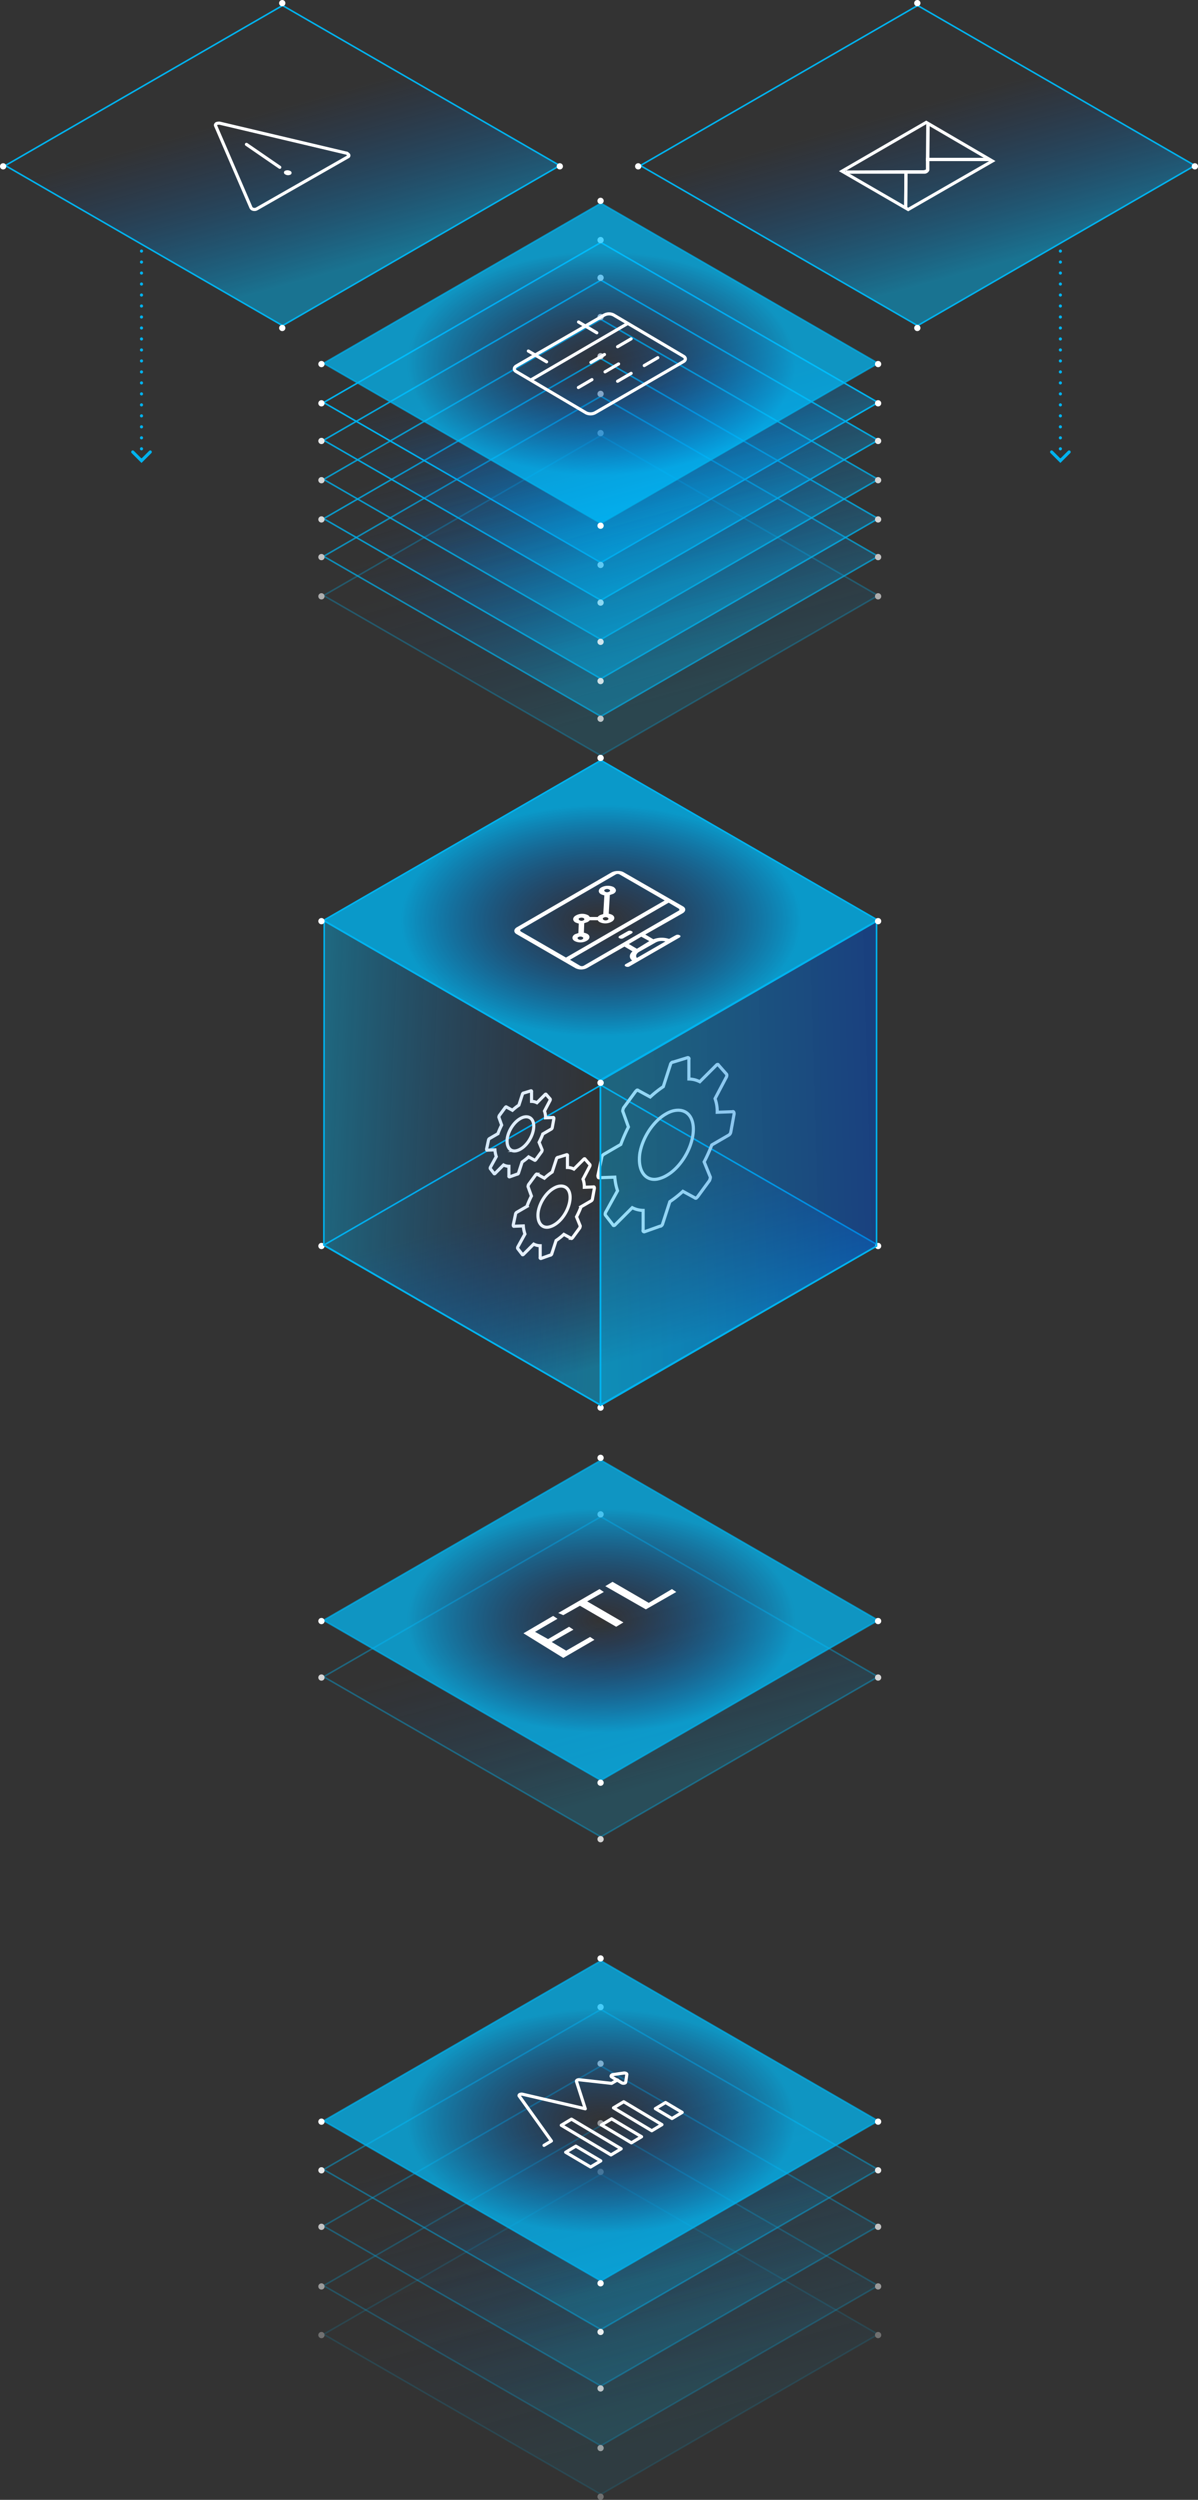 <svg xmlns="http://www.w3.org/2000/svg" xmlns:xlink="http://www.w3.org/1999/xlink" viewBox="0 0 764 1593"><rect x="0" y="0" width="764" height="1593" fill="#333333" stroke="none"/><defs><style>.a{opacity:0.6;}.b,.e,.i,.j,.l,.n,.o,.p{stroke:#00b3ef;}.b,.e,.g,.h,.l,.p{stroke-miterlimit:10;}.b,.r{opacity:0.5;}.b,.e{fill:url(#a);}.c{fill:#fff;}.d,.l{opacity:0.7;}.f{opacity:0.8;}.g,.h,.i,.j,.m{fill:none;stroke-width:2px;}.g,.h,.m{stroke:#fff;}.h,.i,.j,.m{stroke-linecap:round;}.h{stroke-linejoin:round;}.j{stroke-dasharray:0 7;}.k{opacity:0.9;}.l{fill:url(#i);}.n{fill:url(#k);}.o{fill:url(#l);}.p{fill:url(#m);}.q{opacity:0.3;}</style><linearGradient id="a" x1="0.528" y1="0.301" x2="0.747" y2="0.761" gradientUnits="objectBoundingBox"><stop offset="0" stop-color="#004dc9" stop-opacity="0"/><stop offset="1" stop-color="#00b3ef" stop-opacity="0.502"/></linearGradient><radialGradient id="i" cx="0.5" cy="0.5" r="0.606" gradientTransform="matrix(0.577, 0, 0, 0.577, 0.212, 0.212)" gradientUnits="objectBoundingBox"><stop offset="0" stop-color="#004dc9" stop-opacity="0"/><stop offset="1" stop-color="#00bfff"/></radialGradient><linearGradient id="k" x1="1" y1="0.5" x2="0" y2="0.429" gradientUnits="objectBoundingBox"><stop offset="0" stop-color="#004dc9" stop-opacity="0"/><stop offset="1" stop-color="#00b3ef" stop-opacity="0.4"/></linearGradient><linearGradient id="l" x1="1" y1="0.581" x2="0" y2="0.631" gradientUnits="objectBoundingBox"><stop offset="0" stop-color="#004dc9" stop-opacity="0.502"/><stop offset="1" stop-color="#00b3ef" stop-opacity="0.4"/></linearGradient><radialGradient id="m" cx="0.5" cy="0.5" r="0.627" gradientTransform="translate(0.212 0.212) scale(0.577)" gradientUnits="objectBoundingBox"><stop offset="0" stop-color="#004dc9" stop-opacity="0"/><stop offset="1" stop-color="#00b3ef" stop-opacity="0.8"/></radialGradient></defs><g transform="translate(-1078 -935)"><g class="a" transform="translate(968 -102)"><path class="b" d="M177.8,204.6,1,102.6,177.8.6l176.8,102Z" transform="translate(315.4 1313.9)"/><circle class="c" cx="2" cy="2" r="2" transform="translate(491 1518)"/><circle class="c" cx="2" cy="2" r="2" transform="translate(491 1311)"/><circle class="c" cx="2" cy="2" r="2" transform="translate(313 1415)"/><circle class="c" cx="2" cy="2" r="2" transform="translate(668 1415)"/></g><g class="d" transform="translate(968 -127)"><path class="e" d="M177.8,204.6,1,102.6,177.8.6l176.8,102Z" transform="translate(315.4 1313.9)"/><circle class="c" cx="2" cy="2" r="2" transform="translate(491 1518)"/><circle class="c" cx="2" cy="2" r="2" transform="translate(491 1311)"/><circle class="c" cx="2" cy="2" r="2" transform="translate(313 1415)"/><circle class="c" cx="2" cy="2" r="2" transform="translate(668 1415)"/></g><g class="f" transform="translate(968 -151)"><path class="e" d="M177.8,204.6,1,102.6,177.8.6l176.8,102Z" transform="translate(315.4 1313.9)"/><circle class="c" cx="2" cy="2" r="2" transform="translate(491 1518)"/><circle class="c" cx="2" cy="2" r="2" transform="translate(491 1311)"/><circle class="c" cx="2" cy="2" r="2" transform="translate(313 1415)"/><circle class="c" cx="2" cy="2" r="2" transform="translate(668 1415)"/></g><g transform="translate(765 -376)"><path class="e" d="M177.8,204.6,1,102.6,177.8.6l176.8,102Z" transform="translate(315.4 1313.9)"/><circle class="c" cx="2" cy="2" r="2" transform="translate(491 1518)"/><circle class="c" cx="2" cy="2" r="2" transform="translate(491 1311)"/><circle class="c" cx="2" cy="2" r="2" transform="translate(313 1415)"/><circle class="c" cx="2" cy="2" r="2" transform="translate(668 1415)"/></g><g transform="translate(1170 -376)"><path class="e" d="M177.8,204.6,1,102.6,177.8.6l176.8,102Z" transform="translate(315.4 1313.9)"/><circle class="c" cx="2" cy="2" r="2" transform="translate(491 1518)"/><circle class="c" cx="2" cy="2" r="2" transform="translate(491 1311)"/><circle class="c" cx="2" cy="2" r="2" transform="translate(313 1415)"/><circle class="c" cx="2" cy="2" r="2" transform="translate(668 1415)"/></g><g transform="translate(1614 1012.4)"><path class="g" d="M40.344,39.409l.2-23.209L2.2,16.4" transform="translate(1.222 15.884)"/><path class="g" d="M28.2,1.2,28,23.6H67.758" transform="translate(27.491 0.611)"/><path class="g" d="M2.2,31.573H52.049a2.372,2.372,0,0,0,2.422-1.413V23.7l.2-22.4" transform="translate(1.222 0.713)"/><path class="g" d="M74.784,12.3H35.026v6.458c-.2.807-1.009,1.211-2.422,1.413H21.3l-.2,23.007" transform="translate(20.466 11.913)"/><path class="g" d="M54.684.6,1,31.68,43.18,56.1,96.864,25.222Z"/></g><g transform="translate(1214.93 1012.993)"><g transform="translate(0.473 0.5)"><path class="g" d="M83.791,19.543,3.189.5A4.915,4.915,0,0,0,1.2.721C.754.943.311,1.607.532,2.05L23.118,54.308a2.191,2.191,0,0,0,1.55,1.107,2.961,2.961,0,0,0,1.993-.221L84.9,21.979h0a.923.923,0,0,0,0-1.771A1.218,1.218,0,0,0,83.791,19.543Z" transform="translate(-0.473 -0.5)"/><path class="h" d="M9.4,6.6,30.657,21.214" transform="translate(10.366 6.907)"/><path class="c" d="M20.864,14.369a1.255,1.255,0,0,0,0,2.214,3.436,3.436,0,0,0,3.543.221,1.255,1.255,0,0,0,0-2.214A3.961,3.961,0,0,0,20.864,14.369Z" transform="translate(23.481 15.967)"/></g></g><g transform="translate(495 -348)"><path class="i" d="M761.791,4107l-5.582,5.582L750.628,4107" transform="translate(-82.972 -2535.986)"/><path class="j" d="M762.237,4107V3970.42" transform="translate(-89 -2531)"/></g><g transform="translate(1081 -348)"><path class="i" d="M761.791,4107l-5.582,5.582L750.628,4107" transform="translate(-82.972 -2535.986)"/><path class="j" d="M762.237,4107V3970.42" transform="translate(-89 -2531)"/></g><g transform="translate(968 -225)"><path class="e" d="M177.8,204.6,1,102.6,177.8.6l176.8,102Z" transform="translate(315.4 1313.9)"/><circle class="c" cx="2" cy="2" r="2" transform="translate(491 1518)"/><circle class="c" cx="2" cy="2" r="2" transform="translate(491 1311)"/><circle class="c" cx="2" cy="2" r="2" transform="translate(313 1415)"/><circle class="c" cx="2" cy="2" r="2" transform="translate(668 1415)"/></g><g class="k" transform="translate(968 -201)"><path class="e" d="M177.8,204.6,1,102.6,177.8.6l176.8,102Z" transform="translate(315.4 1313.9)"/><circle class="c" cx="2" cy="2" r="2" transform="translate(491 1518)"/><circle class="c" cx="2" cy="2" r="2" transform="translate(491 1311)"/><circle class="c" cx="2" cy="2" r="2" transform="translate(313 1415)"/><circle class="c" cx="2" cy="2" r="2" transform="translate(668 1415)"/></g><g class="f" transform="translate(968 -176)"><path class="e" d="M177.8,204.6,1,102.6,177.8.6l176.8,102Z" transform="translate(315.4 1313.9)"/><circle class="c" cx="2" cy="2" r="2" transform="translate(491 1518)"/><circle class="c" cx="2" cy="2" r="2" transform="translate(491 1311)"/><circle class="c" cx="2" cy="2" r="2" transform="translate(313 1415)"/><circle class="c" cx="2" cy="2" r="2" transform="translate(668 1415)"/></g><g transform="translate(968 -250)"><path class="l" d="M177.8,204.6,1,102.6,177.8.6l176.8,102L253.308,161.038Z" transform="translate(315.4 1313.9)"/><circle class="c" cx="2" cy="2" r="2" transform="translate(491 1518)"/><circle class="c" cx="2" cy="2" r="2" transform="translate(491 1311)"/><circle class="c" cx="2" cy="2" r="2" transform="translate(313 1415)"/><circle class="c" cx="2" cy="2" r="2" transform="translate(668 1415)"/></g><g transform="translate(1002.536 -274.57)"><g transform="translate(402.942 1409.059)"><g transform="translate(0.522 0.511)"><path class="g" d="M12.563,27.518,1.892,33.684c-1.66.949-1.9,2.609-.237,3.557L46.237,63.563a6.35,6.35,0,0,0,6.166-.237l55.728-32.251c1.9-.949,1.9-2.609.237-3.557L63.786,1.2a6.35,6.35,0,0,0-6.166.237L46.949,7.6,44.577,9.021,14.935,26.1Z" transform="translate(-0.522 -0.511)"/></g><line class="g" x1="61.419" y2="35.808" transform="translate(11.378 6.65)"/><line class="h" x2="11.62" y2="6.877" transform="translate(9.481 24.198)"/><line class="h" x2="11.62" y2="6.877" transform="translate(41.494 5.701)"/></g><g transform="translate(19)"><path class="m" d="M8.637,30.773,0,35.808" transform="translate(433.32 1404.709)"/><path class="m" d="M8.637,30.773,0,35.808" transform="translate(450.32 1394.709)"/></g><g transform="translate(36 12)"><path class="m" d="M8.637,30.773,0,35.808" transform="translate(433.32 1404.709)"/><path class="m" d="M8.637,30.773,0,35.808" transform="translate(450.32 1394.709)"/></g><g transform="translate(11 16)"><path class="m" d="M8.637,30.773,0,35.808" transform="translate(433.32 1404.709)"/><path class="m" d="M8.637,30.773,0,35.808" transform="translate(450.32 1394.709)"/></g></g><g transform="translate(968 312)"><path class="e" d="M177.8,204.6,1,102.6,177.8.6l176.8,102Z" transform="translate(315.4 1313.9)"/><circle class="c" cx="2" cy="2" r="2" transform="translate(491 1518)"/><circle class="c" cx="2" cy="2" r="2" transform="translate(491 1311)"/><circle class="c" cx="2" cy="2" r="2" transform="translate(313 1415)"/><circle class="c" cx="2" cy="2" r="2" transform="translate(668 1415)"/></g><g transform="translate(979 -11)"><path class="g" d="M1.6,31.935a1.412,1.412,0,0,1,.687-1.03l5.322-3.09a53.047,53.047,0,0,1,2.4-5.494L8.3,17.515c-.172-.172,0-.687.172-1.2l3.777-5.15.343-.343a.322.322,0,0,1,.515,0l3.777,2.06A34.213,34.213,0,0,1,21,9.618l2.232-6.867a1.141,1.141,0,0,1,.687-.858h.172L28.554.519a.379.379,0,0,1,.515.515v6.18a7.814,7.814,0,0,1,3.433.858l4.978-4.979.343-.343c.172-.172.515-.172.515,0l2.575,2.918c.172.172.172.687-.172,1.2L37.31,13.394A11.853,11.853,0,0,1,38,17.686l4.807-.172c.343-.172.515.172.515.687l-1.03,5.665A1.412,1.412,0,0,1,41.6,24.9l-5.322,3.09a50.083,50.083,0,0,1-2.4,5.322l1.888,4.635c.172.172,0,.687-.172,1.2L31.816,44.3l-.343.343a.322.322,0,0,1-.515,0l-3.777-2.06a34.213,34.213,0,0,1-4.12,3.262l-2.232,6.867a1.141,1.141,0,0,1-.687.858h-.172l-4.807,1.717a.379.379,0,0,1-.515-.515v-6.18a7.814,7.814,0,0,1-3.433-.858l-5.15,5.15-.343.343c-.172.172-.515.172-.515,0l-2.4-3.09c-.172-.172-.172-.687.172-1.2L6.58,42.407a17.306,17.306,0,0,1-.858-4.292l-4.807.172C.572,38.459.4,38.115.4,37.6Zm18.541,6.524a9.2,9.2,0,0,0,1.888-.858c3.948-2.232,7.382-7.382,8.24-12.36,1.03-5.837-1.888-9.27-6.524-7.9a9.2,9.2,0,0,0-1.888.858c-3.948,2.232-7.382,7.382-8.24,12.36-.858,5.837,2.06,9.442,6.524,7.9Z" transform="translate(408.911 1640.625)"/><path class="g" d="M1.849,38.4a1.7,1.7,0,0,1,.828-1.242l6.416-3.725a63.948,63.948,0,0,1,2.9-6.622L9.92,21.017c-.207-.207,0-.828.207-1.449L14.68,13.36l.414-.414a.388.388,0,0,1,.621,0l4.553,2.483A41.244,41.244,0,0,1,25.234,11.5l2.69-8.278a1.375,1.375,0,0,1,.828-1.035h.207L34.34.528a.457.457,0,0,1,.621.621V8.6A9.42,9.42,0,0,1,39.1,9.634l6-6,.414-.414c.207-.207.621-.207.621,0l3.1,3.518c.207.207.207.828-.207,1.449L44.895,16.05a14.289,14.289,0,0,1,.828,5.174l5.795-.207c.414-.207.621.207.621.828L50.9,28.674a1.7,1.7,0,0,1-.828,1.242l-6.416,3.725a60.374,60.374,0,0,1-2.9,6.416l2.276,5.588c.207.207,0,.828-.207,1.449L38.272,53.3l-.414.414a.388.388,0,0,1-.621,0l-4.553-2.483a41.243,41.243,0,0,1-4.967,3.932l-2.69,8.278a1.375,1.375,0,0,1-.828,1.035h-.207L18.2,66.546a.457.457,0,0,1-.621-.621v-7.45a9.42,9.42,0,0,1-4.139-1.035L7.229,63.649l-.414.414c-.207.207-.621.207-.621,0L3.3,60.338c-.207-.207-.207-.828.207-1.449L7.85,51.025a20.863,20.863,0,0,1-1.035-5.174l-5.795.207C.607,46.265.4,45.851.4,45.23ZM24.2,46.265a11.091,11.091,0,0,0,2.276-1.035c4.76-2.69,8.9-8.9,9.934-14.9,1.242-7.036-2.276-11.175-7.864-9.52a11.091,11.091,0,0,0-2.276,1.035c-4.76,2.69-8.9,8.9-9.934,14.9-1.035,7.036,2.483,11.382,7.864,9.52Z" transform="translate(425.911 1681.352)"/><path class="g" d="M2.832,64.141a2.856,2.856,0,0,1,1.39-2.084L14.991,55.8a107.348,107.348,0,0,1,4.864-11.117l-3.474-9.727c-.347-.347,0-1.39.347-2.432L24.371,22.1l.695-.695a.651.651,0,0,1,1.042,0l7.643,4.169a69.236,69.236,0,0,1,8.338-6.6L46.6,5.082a2.308,2.308,0,0,1,1.39-1.737h.347L57.375.566a.768.768,0,0,1,1.042,1.042V14.115a15.814,15.814,0,0,1,6.948,1.737L75.44,5.777l.695-.695c.347-.347,1.042-.347,1.042,0l5.211,5.906c.347.347.347,1.39-.347,2.432l-6.948,13.2a23.987,23.987,0,0,1,1.39,8.685l9.727-.347c.695-.347,1.042.347,1.042,1.39L85.167,47.813a2.856,2.856,0,0,1-1.39,2.084l-10.77,6.253a101.349,101.349,0,0,1-4.864,10.77l3.821,9.38c.347.347,0,1.39-.347,2.432L63.975,89.154l-.695.695a.651.651,0,0,1-1.042,0L54.6,85.68a69.234,69.234,0,0,1-8.338,6.6l-4.516,13.9a2.308,2.308,0,0,1-1.39,1.737H40l-9.727,3.474a.768.768,0,0,1-1.042-1.042V97.839A15.814,15.814,0,0,1,22.287,96.1L11.864,106.525l-.695.695c-.347.347-1.042.347-1.042,0l-4.864-6.253c-.347-.347-.347-1.39.347-2.432l7.3-13.2a35.022,35.022,0,0,1-1.737-8.685L1.442,77C.747,77.343.4,76.648.4,75.605Zm37.52,13.2a18.618,18.618,0,0,0,3.821-1.737c7.99-4.516,14.938-14.938,16.675-25.013,2.084-11.812-3.821-18.76-13.2-15.981a18.619,18.619,0,0,0-3.821,1.737c-7.99,4.516-14.938,14.938-16.675,25.013-1.737,11.812,4.169,19.107,13.2,15.981Z" transform="translate(479.911 1619.472)"/></g><path class="n" d="M2314.759,4000.832l-.222,206.569,176.507,101.965-.183-206.922Z" transform="translate(-1030 -2479)"/><path class="o" d="M2666.012,4000.832v207.187l-176.117,101.272V4102.238Z" transform="translate(-1029 -2479)"/><g transform="translate(968 105)"><path class="p" d="M177.8,204.6,1,102.6,177.8.6l176.8,102Z" transform="translate(315.4 1313.9)"/><circle class="c" cx="2" cy="2" r="2" transform="translate(491 1518)"/><circle class="c" cx="2" cy="2" r="2" transform="translate(491 1311)"/><circle class="c" cx="2" cy="2" r="2" transform="translate(313 1415)"/><circle class="c" cx="2" cy="2" r="2" transform="translate(668 1415)"/></g><g class="f" transform="translate(968 587)"><path class="b" d="M177.8,204.6,1,102.6,177.8.6l176.8,102Z" transform="translate(315.4 1313.9)"/><circle class="c" cx="2" cy="2" r="2" transform="translate(491 1518)"/><circle class="c" cx="2" cy="2" r="2" transform="translate(491 1311)"/><circle class="c" cx="2" cy="2" r="2" transform="translate(313 1415)"/><circle class="c" cx="2" cy="2" r="2" transform="translate(668 1415)"/></g><g class="q" transform="translate(968 1006)"><path class="b" d="M177.8,204.6,1,102.6,177.8.6l176.8,102Z" transform="translate(315.4 1313.9)"/><circle class="c" cx="2" cy="2" r="2" transform="translate(491 1518)"/><circle class="c" cx="2" cy="2" r="2" transform="translate(491 1311)"/><circle class="c" cx="2" cy="2" r="2" transform="translate(313 1415)"/><circle class="c" cx="2" cy="2" r="2" transform="translate(668 1415)"/></g><g class="r" transform="translate(968 975)"><path class="b" d="M177.8,204.6,1,102.6,177.8.6l176.8,102Z" transform="translate(315.4 1313.9)"/><circle class="c" cx="2" cy="2" r="2" transform="translate(491 1518)"/><circle class="c" cx="2" cy="2" r="2" transform="translate(491 1311)"/><circle class="c" cx="2" cy="2" r="2" transform="translate(313 1415)"/><circle class="c" cx="2" cy="2" r="2" transform="translate(668 1415)"/></g><g class="d" transform="translate(968 937)"><path class="b" d="M177.8,204.6,1,102.6,177.8.6l176.8,102Z" transform="translate(315.4 1313.9)"/><circle class="c" cx="2" cy="2" r="2" transform="translate(491 1518)"/><circle class="c" cx="2" cy="2" r="2" transform="translate(491 1311)"/><circle class="c" cx="2" cy="2" r="2" transform="translate(313 1415)"/><circle class="c" cx="2" cy="2" r="2" transform="translate(668 1415)"/></g><g class="k" transform="translate(968 901)"><path class="b" d="M177.8,204.6,1,102.6,177.8.6l176.8,102Z" transform="translate(315.4 1313.9)"/><circle class="c" cx="2" cy="2" r="2" transform="translate(491 1518)"/><circle class="c" cx="2" cy="2" r="2" transform="translate(491 1311)"/><circle class="c" cx="2" cy="2" r="2" transform="translate(313 1415)"/><circle class="c" cx="2" cy="2" r="2" transform="translate(668 1415)"/></g><g transform="translate(968 551)"><path class="l" d="M177.8,204.6,1,102.6,177.8.6l176.8,102L253.308,161.038Z" transform="translate(315.4 1313.9)"/><circle class="c" cx="2" cy="2" r="2" transform="translate(491 1518)"/><circle class="c" cx="2" cy="2" r="2" transform="translate(491 1311)"/><circle class="c" cx="2" cy="2" r="2" transform="translate(313 1415)"/><circle class="c" cx="2" cy="2" r="2" transform="translate(668 1415)"/></g><g transform="translate(968 870)"><path class="l" d="M177.8,204.6,1,102.6,177.8.6l176.8,102L253.308,161.038Z" transform="translate(315.4 1313.9)"/><circle class="c" cx="2" cy="2" r="2" transform="translate(491 1518)"/><circle class="c" cx="2" cy="2" r="2" transform="translate(491 1311)"/><circle class="c" cx="2" cy="2" r="2" transform="translate(313 1415)"/><circle class="c" cx="2" cy="2" r="2" transform="translate(668 1415)"/></g><g transform="translate(1406.027 1489.975)"><g transform="translate(-0.027 0.025)"><path class="c" d="M62.05.9,1.668,35.869c-2.1,1.166-2.331,3.264-.233,4.43L38.969,61.98a8.184,8.184,0,0,0,7.693-.233L70.209,48.226l5.129,3.031c-2.1,1.865-2.331,4.2-.233,5.828l-4.2,2.331c-.7.466-.7,1.166,0,1.4a2.526,2.526,0,0,0,2.564,0L105.413,42.4c.7-.466.7-1.166,0-1.4a2.526,2.526,0,0,0-2.564,0l-4.2,2.331a14.817,14.817,0,0,0-10.025.233L83.5,40.532l23.78-13.522c2.1-1.166,2.331-3.264.233-4.43L69.743.9C67.878-.266,64.381-.266,62.05.9ZM96.321,44.962,78.136,55.453c-.933-1.166-.466-2.564,1.166-3.73l10.724-6.061A8.3,8.3,0,0,1,96.321,44.962ZM78.136,49.624l-5.129-3.031,7.927-4.663,5.129,2.8ZM104.713,23.98c.7.466.7,1.166,0,1.4L44.332,60.349a2.526,2.526,0,0,1-2.564,0l-6.295-3.73L98.419,20.249Zm-8.859-5.129L32.908,55.22,4.232,38.667c-.7-.466-.7-1.166,0-1.4L64.614,2.3a2.526,2.526,0,0,1,2.564,0Z" transform="translate(0.027 -0.025)"/></g><g transform="translate(66.421 38.084)"><path class="c" d="M34.362,16.7,29,19.73c-.7.466-.7,1.166,0,1.4a2.526,2.526,0,0,0,2.564,0L36.926,18.1c.7-.466.7-1.166,0-1.4A2.526,2.526,0,0,0,34.362,16.7Z" transform="translate(-28.475 -16.35)"/></g><g transform="translate(37.041 9.458)"><path class="c" d="M34.354,5.071c-2.1,1.166-2.331,3.264-.233,4.43a10.839,10.839,0,0,0,2.1.7l-.7,11.89-2.1.7c-.7.466-1.166.7-1.4,1.166H26.893a2.809,2.809,0,0,0-1.166-1.166,8.184,8.184,0,0,0-7.693.233c-2.1,1.166-2.331,3.264-.233,4.43a10.839,10.839,0,0,0,2.1.7l-.233,6.061-2.1.7c-2.1,1.166-2.331,3.264-.233,4.43a8.184,8.184,0,0,0,7.693-.233c2.1-1.166,2.331-3.264.233-4.43a10.838,10.838,0,0,0-2.1-.7l.233-6.061,2.1-.7c.7-.466,1.166-.7,1.4-1.166h5.129a2.809,2.809,0,0,0,1.166,1.166,8.184,8.184,0,0,0,7.693-.233c2.1-1.166,2.331-3.264.233-4.43a10.839,10.839,0,0,0-2.1-.7l.7-11.89,2.1-.7c2.331-1.166,2.331-3.031.233-4.43A8.911,8.911,0,0,0,34.354,5.071ZM22.231,38.176a2.526,2.526,0,0,1-2.564,0c-.7-.466-.7-1.166,0-1.4a2.526,2.526,0,0,1,2.564,0C22.93,37.01,22.93,37.71,22.231,38.176Zm.7-12.123a2.526,2.526,0,0,1-2.564,0c-.7-.466-.7-1.166,0-1.4a3.266,3.266,0,0,1,2.564,0C23.629,25.12,23.629,25.82,22.93,26.053Zm15.387-.233a2.526,2.526,0,0,1-2.564,0c-.7-.466-.7-1.166,0-1.4a2.526,2.526,0,0,1,2.564,0Q39.366,25.12,38.317,25.82Zm.933-17.951a2.526,2.526,0,0,1-2.564,0c-.7-.466-.7-1.166,0-1.4a2.526,2.526,0,0,1,2.564,0C40.182,6.936,39.949,7.635,39.249,7.868Z" transform="translate(-15.873 -4.071)"/></g></g><g transform="translate(1411.819 1943)"><path class="c" d="M31.871,13.476,18.014,21.329l9.238,5.543L42.5,18.1l2.771,1.848L25.4,31.49,0,15.786,18.938,4.7,21.71,6.548,7.39,14.862,15.7,19.481l13.4-7.852Z" transform="translate(0 17.01)"/><path class="c" d="M18.657,11.624l-10.624,6L4.8,16.243,31.129,1,33.9,2.848l-10.624,6,23.1,13.4-4.619,2.771Z" transform="translate(17.371 3.619)"/><path class="c" d="M11.3,2.771,15.919,0l23.1,13.4L53.8,4.619l2.771,1.848-19.4,11.086Z" transform="translate(40.895)"/></g><g transform="translate(1408.544 2255.5)"><path class="h" d="M52.6,56.5l-6.5,3.9L30.2,51l6.5-3.9Z"/><path class="h" d="M91.6,33.4l-6.5,3.9L60.7,22.7l6.5-3.9Z"/><path class="h" d="M78.6,41.1,72.1,45,53,33.6l6.5-3.9Z"/><path class="h" d="M65.6,48.8l-6.5,3.9L27.4,33.8l6.5-3.9Z"/><path class="h" d="M104.5,25.6,98,29.5,87.4,23.2l6.5-3.9Z"/><path class="h" d="M63.2,4.9,59.5,7.1,38.9,4.8c-.9-.1-1.7.3-1.8.8v.3l5.6,17.4L2.6,14a3.21,3.21,0,0,0-1.7.2c-.4.3-.6.7-.3,1L21.1,43.8l-4.7,2.8M65.3,6.2"/><path class="h" d="M63.9,5.5,66,6.8a2.562,2.562,0,0,0,2.1,0,.723.723,0,0,0,.4-.6l.7-4.7c.1-.5-.5-.9-1.4-1h-.4l-7,1c-.8.1-1.3.6-1.2,1.1a.781.781,0,0,0,.4.4l2.1,1.3Z"/></g></g></svg>
